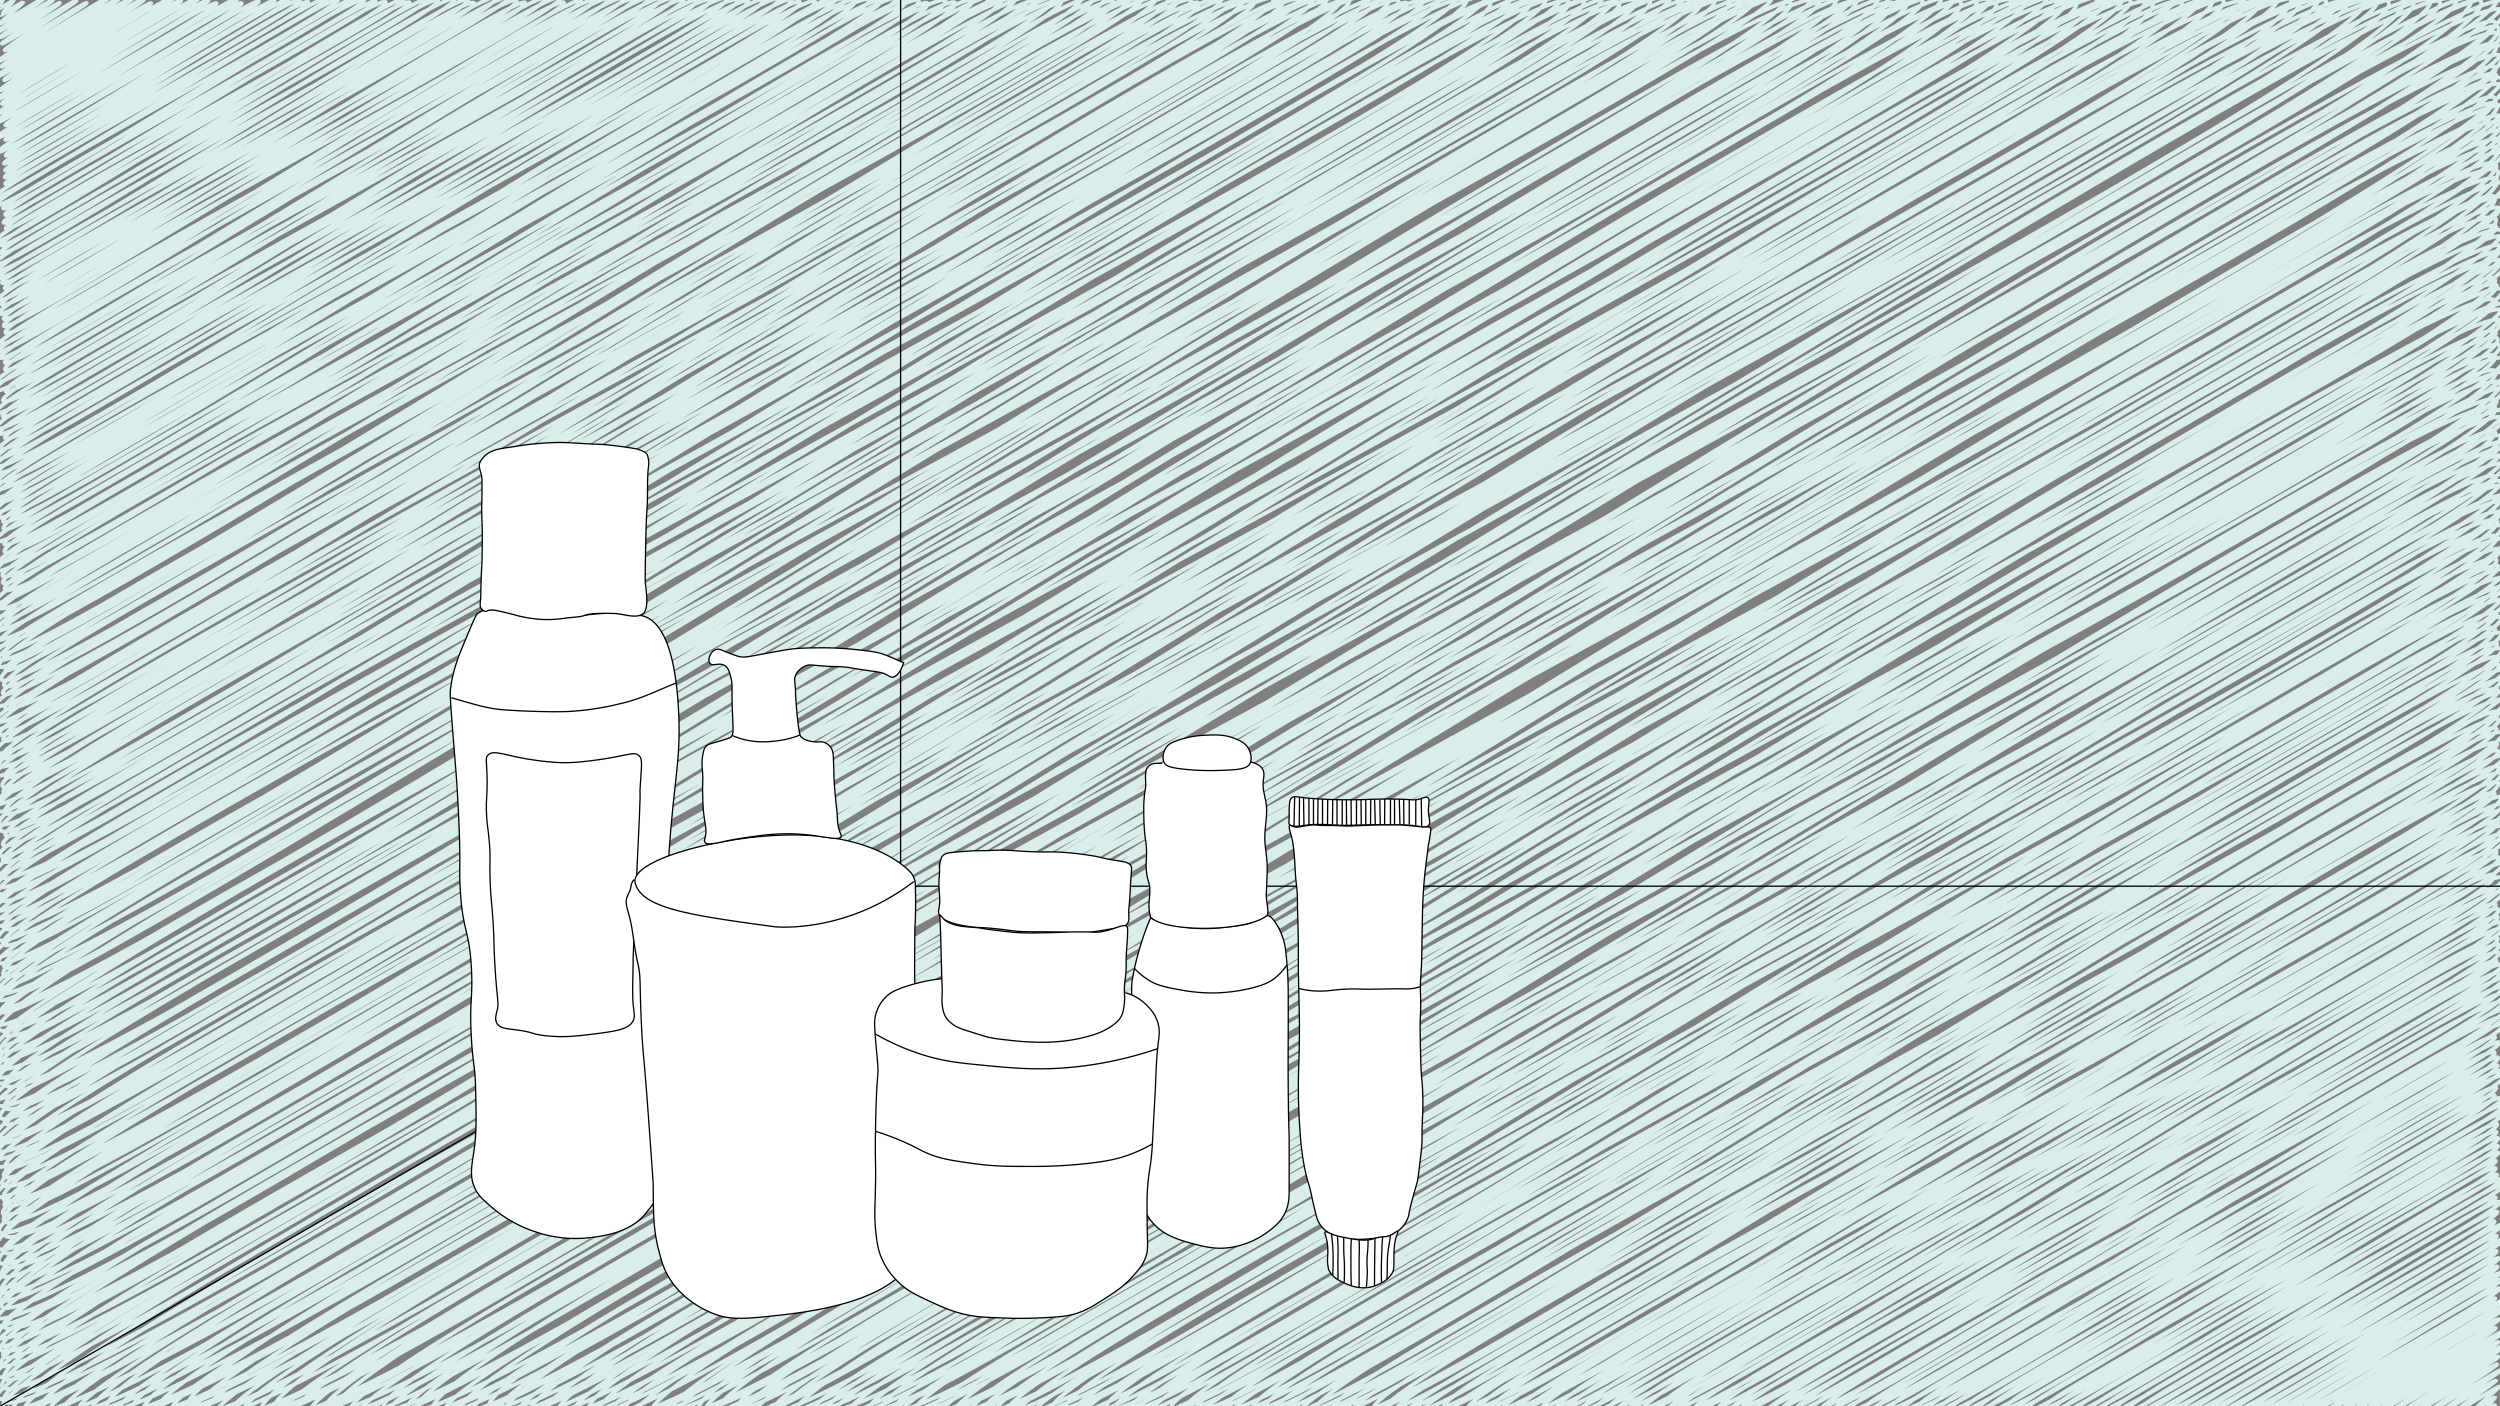 <svg xmlns="http://www.w3.org/2000/svg" viewBox="0 0 1920 1080"><rect x="0" y="0" width="1920" height="1080" fill="#808080" stroke="none"/><defs><style>.cls-1,.cls-2{fill:none;}.cls-1{stroke:#d9eded;stroke-linecap:round;stroke-linejoin:round;stroke-width:3px;}.cls-2,.cls-3{stroke:#000;stroke-miterlimit:10;}.cls-3{fill:#fff;}</style></defs><g id="Layer_3" data-name="Layer 3"><path class="cls-1" d="M-.18,1S2.38-.54,2.4-.5c.14.23-4.71,7.94-4.62,8.11S10.59-.16,10.75.12.66,11.28.82,11.55,17.57,1.19,17.87,1.7-.55,17.63-.21,18.22C.25,19,34.54-3,35-2.12,35.61-1.1-4.72,25-4.19,25.94s44.33-27.09,45-26C41.33.92-.36,27.31.36,28.57S45.18.78,46,2.21c.6,1-45.23,30.1-44.53,31.31C2.28,34.91,58-.85,58.75.45S2.55,36.94,3.54,38.65,65.75.7,66.63,2.23-2.32,44.89-1.15,46.92C.12,49.12,83-3.88,84-2.21,85.25.05-.28,49,1,51.2S90.22-3,91.36-1C93,1.88-4.37,56.63-2.95,59.07-1.37,61.81,101.54-4.63,103-2.1,104.21,0,1.69,59,3.12,61.51,4.43,63.78,108.89-3.61,110.65-.57S-1.49,66,.38,69.25C1.89,71.86,114.78,0,116.17,2.4S-4.71,74.18-3.2,76.8c1.7,2.94,134.88-82.65,137-79.06S-.74,75.83,1.55,79.79C3.64,83.4,137.17-3.11,139.16.34,141.27,4-3.59,83.16-1.3,87.12.59,90.4,151.17-5.38,153.11-2,155.6,2.29-5.71,89.91-3.2,94.25c2,3.51,161.48-97.58,163.36-94.32C162.7,4.32,2.07,92.73,4.07,96.21S163.61-2.2,166.34,2.52C168.85,6.88-6,102.9-4,106.38-1.31,111,181.06-5.47,183.22-1.72c2.6,4.51-182.1,104-179.15,109.07C6.3,111.21,182.69-2.59,185.64,2.52,188.2,7-4.38,112.37-1.79,116.85c2.88,5,197.9-120.4,200.55-115.79S1.59,114.83,4.3,119.52C7.4,124.89,208.39-4,210.86.26,213.52,4.87.55,121.33,3,125.59,5.8,130.42,219.58-5.44,222.17-.95,225.56,4.92,1.31,126.4,3.88,130.85,7.32,136.82,226.6-6.42,230.36.09,234.27,6.86.42,130.61,3.64,136.19S232.83-5.25,236.78,1.59C240.1,7.34,1,136.25,3.94,141.26,7.06,146.67,248.81-8.07,252.26-2.1S-8.33,144.6-4.14,151.84C-1,157.35,256.15-6.57,259.67-.47,263.64,6.42-7.85,150-3.43,157.67S268.07-6.43,271.25-.92-1,154.17,2.36,160.05,275.15-8.43,279.9-.19C283.49,6-.28,157.77,3.93,165.05,7.48,171.21,284.94-5.22,288.42.8,292.24,7.43-1.41,163.94,2.71,171.07,6.63,177.85,291.34-7,296.31,1.56,301.16,10-.23,167.8,4.35,175.74,8.53,183,306.1-7.24,309.9-.66c4.56,7.89-319,177.3-313.69,186.47C.43,193.11,309.33-7.43,314.73,1.91,318.59,8.6-4.49,179.17.83,188.39,5,195.67,324.26-8,328.46-.77,332.85,6.85-3.76,187.09.37,194.25c5.78,10,330.14-204,336-194C341.93,10-9.47,193.1-3.79,202.94S343.23-11,349.1-.8C354.67,8.86-6.84,197.63-1.07,207.63,4.09,216.55,354.24-9.5,359.43-.51,365.5,10-6.22,206.31-1.95,213.7c5.5,9.54,359.77-222.21,366-211.34C369.72,12.12-3.2,209,1.54,217.23,7.48,227.53,375.2-12.67,381.34-2S-1.41,212.68,3.64,221.43C9.28,231.2,385.05-12.76,391.1-2.27,396.1,6.38-7.11,220.67-1.51,230.36,4.84,241.37,390.17-11,396.77.41,403.59,12.23-5.41,222.07,1.47,234,7.74,244.84,397.9-7.44,403.34,2c6,10.43-410.76,227.35-404.07,239C4.86,250.6,413.15-11.83,419.13-1.48,425.58,9.69-4,233.09,2.84,245c5.54,9.61,421.59-258.21,428-247.11C436.75,8.11-4,238.19,3,250.39,8.35,259.65,426.79-9,433.17,2c5.25,9.1-436.25,241-429,253.54S440.7-9.29,446.26.34C452.08,10.43-6.51,253.92-.57,264.2,5.73,275.12,449.1-11.87,456.22.47,461.83,10.19-7.46,259.42-1.35,270,4.25,279.7,461.07-13.6,468.26-1.13,473.77,8.4-6.29,263,.54,274.8,6.07,284.36,473-13.12,479.59-1.78,485.9,9.16-2.25,268.3,3.65,278.51,10,289.49,480.37-12.86,487.36-.76,493,9-4.41,269.45,3.89,283.84,11.15,296.41,492.34-12.4,498.5-1.73,505.7,10.74-9.52,282.63-3.13,293.7,3,304.38,501.34-12.44,507.79-1.28c8.1,14-520.2,285.62-511.3,301C4.28,313.25,509.62-14.92,517.59-1.11,523.93,9.87-3,287.68,4.36,300.47,10.65,311.37,517.82-12.79,525.1-.18,531.28,10.52-5.59,294,2.3,307.71,11.32,323.33,529-11.16,535.41-.08,543.42,13.8-11,303-3,316.84S537.2-14.95,545.82,0C553.45,13.2-6.38,305.28,2.06,319.89,9.07,332,549.77-16,558.29-1.25S-11.51,314.19-2.95,329C5.86,344.27,557.13-16.68,566.79.07,574.17,12.84-7.86,320.25-.56,332.9,7.66,347.13,566.62-13.22,574.7.78,582.41,14.12-3,324.66,3.73,336.33,13,352.44,579.45-13.5,587-.42,594.47,12.51-8.23,331.85-.71,344.87,7.75,359.52,590.7-14.75,598.57-1.13S-11.51,336.65-2.51,352.24C5.19,365.57,600.32-13.67,608.06-.27c8.13,14.09-620.12,341-610.44,357.82C7,373.7,606.83-11.51,614.34,1.49c8.79,15.23-625,345.28-615.59,361.6C6.43,376.39,618-12.64,625.85,1,635.92,18.46-9.2,356.39-1.61,369.54c10.48,18.14,636.41-385,644-371.83,10.37,18-653.88,361.82-644.74,377.64,10,17.27,640.46-394.21,651-375.88C660,19-14.21,364.51-4.23,381.8,6.16,399.8,647.61-16.69,657.2-.07,667.34,17.5-7.67,369.27,1.27,384.75,9.9,399.71,656.8-19.31,667.88-.12,676.1,14.12-13.49,376.06-3.67,393.08,5.14,408.34,667.85-14.69,676.54.36c9.06,15.7-686.91,381.44-678,396.79C8.34,414.21,679-17.26,688.3-1.11,696.36,12.85-7.9,382.8,2.46,400.74,11.06,415.64,688.53-14.11,696.65,0,706.34,16.74-9,385.85,2.76,406.29,11.42,421.29,694.88-18.18,705.65.48,715.86,18.17-13.52,399.79-4.11,416.09,4.9,431.7,703-13.62,712.26,2.5,724.4,23.53-6,401.91,3.19,417.84,12.82,434.52,715.25-18.33,726.11.47,737.24,19.76-7.06,405.46,3.47,423.69c12.16,21.06,719.44-440,730.12-421.54C745.62,23-9.66,416.06-.55,431.83,8.28,447.14,737.29-17.38,747.34,0,758.13,18.72-13.84,417.9-2.15,438.16c8.79,15.23,753-456.82,762.56-440.27C769.83,14.21-7.71,425.63,1.83,442.16,14.13,463.47,759.62-18.35,769.58-1.1,782.3,20.93-9.71,427.06,2.21,447.71c9.18,15.9,764.57-470,776.95-448.57S-8.59,431.44,3.66,452.66C16.56,475,778-24.17,790.91-1.86,801.67,16.78-15.08,444.05-4.15,463,6,480.55,784.33-19.45,796.11,1,807.08,20-11,448.81-.74,466.51,12.86,490.07,800.18-20.77,810.94-2.12,823.31,19.3-17.53,450.54-4.16,473.69,6.37,491.92,802.47-21.39,815.19.64c11.59,20.07-828.93,458.47-817.65,478C7.15,495.3,816.94-26.41,830.79-2.42,845.15,22.46-15.44,458.41-1,483.35,9.57,501.72,828.13-21.42,839.4-1.88,852.89,21.47-18.51,466-4.13,490.93c14.18,24.55,841.75-510.08,852.18-492C859.65,19-16.28,474.21-3.47,496.4,7.64,515.65,844-17.51,854.68,1,869.33,26.31-14.27,484.66-3.92,502.6,9.63,526.06,856.62-18.34,867.06-.26,878.12,18.89-13.76,484-1,506.16,13,530.42,861.85-25.8,876.48-.45,886.89,17.58-15.41,486.38-.73,511.81,10.91,532,872.63-26.36,887.32-.91,900,21.11-6.33,496.24,4.13,514.36,14.74,532.74,883.93-23.27,896.78-1,911.06,23.73-13.89,496,1,521.79,15.45,546.8,893.82-17.89,904.3.27c12.46,21.58-914,504-901.22,526.19C17.46,551.36,902.55-21,914.73.11,927.94,23-10.14,511.16,2.21,532.56,16,556.41,908.73-18,920.52,2.38c13.93,24.13-935.21,520.33-924,539.7C9.07,563.86,924.88-23.82,937.83-1.4,952.52,24.05-10.32,518.76,4,543.55,19.94,571.16,932.75-28.13,948.1-1.54,960,19-15.18,535-4,554.28,9.78,578.21,938.43-27,954.53.86,967.47,23.27-18.59,533.6-3.5,559.74,8,579.61,946.71-27,963.22,1.61,974.55,21.24-12.93,542.78-.64,564.07,10.8,583.87,963.67-25.33,977.81-.84,993.21,25.84-14.14,539.57,2.52,568.42,16.65,592.89,973.62-19.31,985.34,1,999,24.71-17.7,552.94-3.33,577.83,12.75,605.68,982.28-25.91,997.3.12,1009.08,20.51-12.15,558.33,1.22,581.49c15.36,26.6,991.46-606.92,1006.4-581C1021.05,23.69-14.55,564.36-.9,588,15.12,615.76,1001.73-30.1,1018.72-.68,1032,22.23-17.35,571.78-3.74,595.35,10.32,619.7,1013.73-30.47,1030.35-1.68,1048.07,29-10,571.8,4.16,596.28c15.3,26.52,1016.25-623,1032-595.8C1050.38,25.15-13.8,576.67,1.82,603.71,18.89,633.28,1033.63-33.72,1051.69-2.43c14.45,25-1064,585.09-1049,611.11C15.08,630.14,1045.59-24.3,1059-1.16,1072.08,21.59-16.27,594.93-3.33,617.35,9.18,639,1053-24,1066.63-.39,1083.83,29.41-21.87,590.82-3.48,622.69,12.81,650.9,1059.08-25.29,1074,.59,1088.09,25-14.75,592.1,3.83,624.28c16.53,28.62,1064-644.26,1077-621.8C1093.89,25.15-17.15,603.38-.44,632.31,17.33,663.1,1076.52-26,1092.34,1.39c12.87,22.3-1109,606.68-1092,636.13C19.37,670.45,1090.17-27.42,1105.65-.62c13,22.51-1115.43,618-1101.51,642.12,14.8,25.63,1099.18-669,1114.08-643.22C1134,25.6-12.45,623.5,2.22,648.91,17.27,675,1107.32-32.38,1126.05.07,1143,29.34-13.63,633.48-.25,656.65c17,29.49,1122.87-688.88,1140.44-658.44,16.09,27.86-1154.11,635.16-1138,663C18.82,690.08,1131.29-21.37,1144.58,1.64c19.68,34.08-1164,641.61-1148.29,668.9C10,694.31,1142.26-32,1160-1.31,1173.7,22.45-15.54,644.8,1,673.39,20.2,706.71,1156.29-25.79,1170.21-1.68,1186.28,26.16-19.63,649.39-1.72,680.41,17.4,713.52,1161-25,1175.77.59,1195.47,34.71-19.55,654.76-1.52,686,15.08,714.74,1168.28-32.12,1186.78-.07c17,29.39-1200.53,666.44-1186.35,691C20,724.84,1178.66-35.71,1198.75-.91,1213.17,24.06-21.06,669-3.6,699.2,11.2,724.84,1185.91-31.71,1205,1.4,1223.31,33.07-20,675.87-3.1,705.06,13,733,1201.29-25,1216.33,1,1234.59,32.65-17.94,686.09-3.66,710.81,11.44,737,1209.27-36.26,1229.53-1.17,1250.25,34.72-16.37,679,3,712.49,24.34,749.49,1220.07-33.1,1238.64-.92,1258.85,34.08-19,691-1.55,721.33c19.06,33,1223.74-756.08,1245.2-718.91C1261,32.41-15.55,694,2.37,725,21.62,758.33,1235.4-35.49,1256.44,1,1274.83,32.81-22.23,703.29-4.22,734.47c16,27.69,1255-762.24,1271.34-734C1288,36.71-16.82,711.77-1.12,739c17.78,30.8,1264.32-775.33,1284-741.29C1299,25.69-14.11,712.43,3.11,742.26,23.52,777.62,1274.32-32.51,1292-1.88,1311.55,32-19.41,710.45,2.65,748.66,25.09,787.54,1280.9-31.54,1299.17.11,1319.22,34.83-19.94,730.83-4.09,758.28,14.52,790.5,1288.09-30.44,1306.57,1.57,1325.48,34.31-21.35,727.5-1.38,762.08c21.23,36.79,1297.26-796.81,1318-760.93C1332.86,29.33-23.06,729.36-1,767.52c16.76,29,1308.21-804.7,1329.6-767.65C1350.88,38.52-27.33,734.7-4.23,774.71,15.93,809.62,1321.29-28.13,1337.55,0c17,29.4-1352.7,749.33-1336.66,777.1C16.75,804.61,1332.1-27.46,1347.7-.44,1364.54,28.73-25.86,748-3.93,786,17.37,822.85,1343-32.48,1360.68-1.88,1376.44,25.42-23.83,750.4-.74,790.39,22.94,831.41,1350.19-39,1371.62-1.94S-12.42,766,3.8,794.09C27.61,835.33,1358-27.76,1375.3,2.25,1394.56,35.61-19.69,772.21-2,802.8,14.91,832.14,1367.77-42.8,1391.48-1.75,1408.21,27.24-21.85,768.31.58,807.15,20.38,841.44,1373.74-40.66,1397.56.61,1414,29-19.56,779.08.15,813.22,21.17,849.63,1390.42-34.11,1409.76-.61,1432.59,38.92-22.25,782.5-.77,819.71c24,41.55,1403.13-855.17,1422.65-821.37C1440.07,29.86-20.11,797.16-3.23,826.39c23.68,41,1410.88-855.27,1428.5-824.75C1442.76,31.93-26.28,789.74-2.14,831.55c16.93,29.32,1425.76-866,1444.32-833.88C1466,38.85-17.73,795.53,4.1,833.34,27.82,874.42,1431.61-30.91,1449-.85,1474,42.53-23.37,808.52-3.3,843.28,13.56,872.49,1435.12-28.81,1453.14,2.4,1476,42-20.33,816.73-2.14,848.24,21.06,888.43,1445.71-31.23,1464.57,1.43,1486.84,40-19.8,809.77,3.8,850.64,27.11,891,1456.4-34.25,1476.41.42c19.31,33.44-1499,818.31-1476.09,858C20.65,893.65,1467.05-42.89,1490.65-2c22.93,39.71-1506,831.93-1487,864.7C22.81,895.94,1478.32-40.45,1500.72-1.66,1520,31.81-25.11,834.36-3,872.67,22.16,916.23,1485-34.26,1505.74,1.61,1531.83,46.8-22.78,841.69-2.1,877.49,17.93,912.19,1493-43.65,1518.09-.19,1543.69,44.14-24.59,844.57-2.19,883.37,20.05,921.9,1506.76-36,1527.61.14,1545.58,31.27-28.94,846.87-4.18,889.75,14.13,921.45,1514.42-29.76,1532.93,2.3,1557.49,44.84-27.8,851.64-2.64,895.21,19.07,932.82,1521.94-41.4,1546.36.9,1565.59,34.2-17.64,858.69,4.21,896.53c19,33,1531.91-928.16,1550.84-895.38C1577.09,39.33-18.49,866,3.11,903.4c21.25,36.81,1549.36-939,1568.63-905.65,20.49,35.47-1595,868.51-1570,911.91C27.27,953.81,1559.82-39.4,1581.26-2.25,1604.09,37.29-21.83,885.73-2.87,918.58,17.23,953.38,1562.18-39.73,1585.87,1.32,1610.09,43.26-24.37,874,2.7,920.85,29.55,967.35,1573.3-35,1594.57,1.79,1619.32,44.65-17.77,889,3.5,925.81,23.55,960.55,1591-34.92,1610.14-1.78,1635.47,42.1-19.52,894.35,2.27,932.09c21,36.4,1589.88-980.68,1617.05-933.61C1641.07,36.15-24.53,890,3.09,937.8,26.41,978.19,1606.5-41.73,1629.8-1.37c23,39.93-1652.48,908.68-1630.33,947C24.59,989.19,1608.31-47.69,1636.24.68,1656,35-20.95,905.87,3.7,948.56,30.88,995.64,1620-49.14,1647.94-.74,1672.36,41.56-30.74,908.82-2.37,958,25.08,1005.51,1625.05-46.39,1653.09,2.18,1681.38,51.19-17.75,925.62,2.81,961.25,29.28,1007.08,1651.63-35.94,1671.22-2,1691.05,32.34-27.06,923.47-.65,969.22,25.4,1014.34,1653.82-35.88,1675.42,1.54,1700,44.18-20.53,930.32,3.66,972.21,29.5,1017,1669.07-38.21,1690.25-1.54,1714.23,40-26.73,930.75,1.48,979.61,24.5,1019.49,1677.13-38.1,1698.9-.39c26.73,46.3-1727.41,942.45-1701,988.11C23,1031.26,1680.48-46.43,1707.62.59c22.72,39.34-1734.24,942.16-1706,991C28.44,1038.12,1693.08-52,1722.1-1.75,1746.2,40-24.86,955.05,0,998.07,23.62,1039,1698.67-43.54,1725,2.11,1746.85,39.9-26.74,954.93,1.16,1003.26,27.22,1048.39,1710.53-40.19,1735,2.22c22.62,39.17-1767.61,959-1738.69,1009C23.71,1058.71,1722.43-46.22,1748.8-.54c21.87,37.87-1780,971-1753.08,1017.69C19.89,1059,1731.34-49.44,1759.29-1,1789.45,51.2-18.23,982.4,2.69,1018.63,33,1071.13,1736.17-52.64,1766.67.19,1794.24,47.93-31.36,974.34-1.11,1026.73,22.72,1068,1757.33-41.6,1780.32-1.78c28.2,48.84-1804,998.32-1782.82,1035C19.71,1071.66,1758-48.53,1786.3.44,1807.65,37.42-24.91,992.13.77,1036.62,26.78,1081.67,1774-46.77,1799.78-2,1822.18,36.74-20.78,1000.89,2.53,1041.26,28.27,1085.85,1776.73-42.35,1802.4,2.11,1824.89,41.06-26.2,1001.84.76,1048.55,22.12,1085.54,1791.22-45.14,1817.19-.16s-1844,1015.5-1820,1057C19.8,1096,1795-51.39,1825.39,1.29,1847.7,39.93-24.88,1009.88,3.3,1058.68,27.41,1100.45,1804.91-49.58,1834.4,1.49S-25,1018.5,1.75,1064.93C32.16,1117.6,1816.52-50.74,1845.92.19,1877.65,55.15-23.48,1035.48-1.83,1073,27.28,1123.4,1830.6-37.58,1853.38,1.87,1879.49,47.1-22.53,1032.19,2.79,1076.05,30.67,1124.33,1844.35-38.15,1866.42.09,1894,47.78-26.4,1033.16,2,1082.3,30.92,1132.44,1851.11-37.77,1873.83,1.58,1897.06,41.82-18.86,1032.38,10.58,1083.37,34.83,1125.37,1853.8-55.63,1886.2.48,1908,38.24-8.58,1036.54,18.77,1083.92,50.89,1139.55,1874.67-40.33,1897.51-.78c32,55.49-1895.62,1034.72-1867.15,1084C52.78,1122.08,1883.36-37.13,1905.25.79,1936.71,55.27,14.2,1046,36.8,1085.11,64.72,1133.47,1888.33-51.52,1917.62-.78,1941.12,39.93,24,1043.26,47.7,1084.38,78.39,1137.55,1899.77-40.23,1923.73,1.26,1947.16,41.85,37,1043.45,60.12,1083.55,91.23,1137.43,1894.17-40.57,1922.42,8.36c30.12,52.17-1876.45,1029.85-1851,1074C94.7,1122.62,1894.14-21.12,1916.27,17.21c24.82,43-1862.5,1015-1834.12,1064.14C109,1127.81,1896.85-16.66,1918.62,21.06,1949.37,74.32,70.38,1043.39,92.47,1081.65,124,1136.21,1892.13-22.08,1920.15,26.45c25.06,43.41-1844.8,1010.43-1818.5,1056C128.59,1129.1,1893.24-6.07,1916.68,34.53,1947.34,87.63,82.85,1035,110.6,1083,141.54,1136.61,1896.09-11.49,1923.66,36.26,1947.93,78.3,95.71,1038.93,121,1082.76c28.26,49,1774.43-1084.28,1800.33-1039.43,28.05,48.59-1810,1001-1788.49,1038.27C160.94,1130.24,1895.82,16,1916.51,51.8,1940.05,92.57,113.37,1028,144,1081.12,166.51,1120.07,1894.71,19,1917,57.52,1940.47,98.23,124.14,1041.16,148.86,1084c30,51.94,1749.5-1063.13,1772.48-1023.34,25,43.33-1788.59,979.87-1763.2,1023.85C181.74,1125.37,1894.06,17.1,1922.27,66c29.65,51.35-1777.67,981.55-1755.89,1019.27C190,1126.16,1895.14,39.32,1915.85,75.19,1944.18,124.25,154.5,1046,177,1085c30,52,1717.46-1045.15,1740.66-1005C1946.31,129.66,162,1042,186.76,1084.82,212.32,1129.08,1899,39.2,1923.72,82c23.22,40.21-1747.86,956.18-1722.35,1000.35,24.89,43.12,1698.52-1029.8,1719.8-992.93,20.67,35.79-1738.54,944.54-1710.56,993C233.26,1121.64,1891.07,45.34,1920,95.49c24.5,42.43-1724.79,951.52-1702.93,989.39C245.28,1133.71,1899.48,63.34,1921.22,101c21.6,37.42-1719,944.82-1696,984.66,25,43.36,1673.13-1015.39,1694.52-978.33C1943.23,148,216.65,1045.1,238.91,1083.66,261.84,1123.38,1894.41,72,1918.6,113.89,1947,163.05,223.06,1037.52,249.4,1083.13,276.19,1129.54,1900.36,81,1921.56,117.7,1941.91,153,226.28,1036.33,254.85,1085.82,281.71,1132.34,1893,84.9,1916.87,126.26c27.43,47.51-1671.92,915-1647.44,957.35,19.77,34.24,1620.72-1000.67,1648.84-952,26.54,46-1663.28,916.08-1641.55,953.72,20.38,35.3,1617.2-988.77,1641.05-947.46,26.72,46.28-1646.06,903.43-1623,943.31,24.4,42.25,1608.06-975.54,1628.46-940.19,23.73,41.09-1645.9,906.88-1624.55,943.87C318,1118.36,1895.81,116.44,1915.88,151.19c27.68,47.95-1625.42,892.3-1603.1,931,26.71,46.26,1585.68-973.27,1610.7-929.94,24.78,42.92-1631.36,885.8-1604.66,932,27.22,47.16,1580.08-959.15,1600.39-924,19.51,33.79-1612.72,876.26-1586.3,922C355.47,1121.37,1892.63,126.5,1916.58,168c26.63,46.13-1595.54,878.77-1574.51,915.2S1897.89,141,1916.94,173.93c18.11,31.37-1585.39,867.89-1562.11,908.2C380,1125.81,1897.66,136.3,1921.51,177.61c23.63,40.93-1578,869.81-1557.65,905C383.6,1116.82,1900,142.77,1922.92,182.51,1949.19,228,349,1035.16,375.6,1081.18c21.54,37.3,1524.84-927.08,1545.07-892,23.48,40.67-1558.46,854.28-1536.22,892.8,22.08,38.23,1517.26-924.84,1538.41-888.2,21.54,37.31-1561.57,846.05-1535.25,891.63C410,1124.08,1897,161,1919.89,200.71c21,36.41-1542.05,849.93-1522.26,884.2,19.58,33.91,1506.86-912.25,1525.16-880.56,17.78,30.8-1541.82,837.21-1516.3,881.41C428,1123,1896.14,179.88,1916,214.25c24.29,42.06-1520.74,830.43-1497.69,870.37,23.51,40.71,1477.85-902.42,1499.14-865.53,19.12,33.12-1513.59,822-1488.48,865.53C454.57,1129,1900.06,185,1921.85,222.69c19.09,33.08-1499.62,826.8-1480.36,860.16,19.45,33.69,1451.07-893.43,1475.17-851.69C1935,262.89,427.9,1040,452.48,1082.55c18.77,32.52,1452.53-878.7,1469.89-848.64,23.14,40.09-1485,810.33-1462.18,849.84C477.54,1113.81,1898.48,196,1923.3,239,1945.59,277.62,449.54,1055.5,467,1085.79c18.52,32.08,1432-876.36,1453.49-839.17,22,38.05-1463.95,801.23-1442.38,838.59,24.49,42.41,1419.43-863.72,1438.57-830.56C1937.12,290,468.28,1052.56,487.59,1086c20,34.71,1409.71-861.7,1430.4-825.85,21.14,36.62-1440.74,783.63-1417.2,824.41,18.35,31.78,1400.88-850.78,1419.06-819.29,19.93,34.52-1421.61,782.9-1402.56,815.89,18.6,32.22,1380.16-840,1398.83-807.62,19.43,33.66-1417.3,770.74-1394.09,810.94,22.63,39.2,1380.68-844.07,1401-808.87,20,34.68-1407.11,769-1385.81,805.88,19.79,34.26,1359.85-830,1379.28-796.33C1940,325.8,518.12,1043.57,541.77,1084.53c19.43,33.66,1363-831,1382.06-797.93,16.1,27.87-1396.57,757-1372.87,798.06,16.8,29.1,1347.88-827.3,1369.14-790.48,22.89,39.66-1374,751.75-1353.43,787.35C582.36,1108.7,1906.45,269.84,1923,298.46c18,31.17-1372.18,749.26-1351,785.87,19.49,33.76,1324.61-812.71,1345.37-776.76,16.49,28.57-1355.9,746.66-1337.87,777.88,15.62,27,1314.81-810.52,1337.07-772,18.59,32.2-1340.23,737.81-1322.12,769.19,18.46,32,1311.32-797.53,1328.83-767.2,19.69,34.09-1344.79,735.38-1324.72,770.15,19,32.92,1302.68-801,1323.86-764.33,17.24,29.85-1332.42,726.79-1311.31,763.35,17.45,30.22,1289.46-780.26,1305-753.42,19.61,34-1305.95,724.75-1290.66,751.25C643.33,1113.61,1904,307.36,1920,335c22.24,38.53-1301.56,715.12-1283.3,746.75C658.27,1119.14,1906.52,314,1921.53,340c16,27.63-1299.7,715.36-1282,746C661.27,1123.65,1906.54,314,1924,344.34c15,26.05-1289.89,712.13-1273.1,741.21,20.07,34.76,1252.81-769.83,1273-734.94,18.45,32-1273.29,700.58-1255.67,731.09,21.3,36.9,1235.11-760.39,1255.59-724.92C1941,386.49,659.57,1050.19,677.65,1081.51c15.52,26.88,1220.9-746.42,1238.88-715.27,16.69,28.91-1245.36,688-1229.34,715.74C707,1116.21,1903.43,340.44,1920.46,370c15.92,27.57-1242.13,688.6-1227.3,714.29C711.41,1115.85,1903.57,339,1923.65,373.81c18.71,32.42-1242.39,676.35-1222,711.62C716,1110.3,1907,356.37,1921.35,381.23c18.74,32.46-1221.14,678.29-1207.07,702.66C734.23,1118.45,1902.72,351,1923,386.06c20,34.6-1213.87,670-1198,697.4,16.2,28,1177.47-719.55,1194.68-689.75,16.19,28.05-1203.16,658.81-1185.24,689.84C753.74,1117.1,1898.1,366,1917.89,400.25c17.59,30.47-1186.57,653.94-1170.46,681.85C763.14,1109.31,1903.22,373,1921.32,404.36c17.86,30.93-1181.92,649.31-1165.18,678.31C776.05,1117.14,1901.45,384,1917.68,412.06c17.3,30-1169.25,640.4-1151.57,671,13.64,23.64,1138.7-701.24,1157.67-668.38,16.84,29.16-1167.57,638.48-1149.87,669.14C788.85,1109.7,1904.28,394.92,1920,422.14c14,24.28-1154.79,631.92-1137.06,662.62,19.55,33.85,1117.19-684.29,1134.2-654.84,16,27.65-1134.9,631.26-1121.83,653.91C812.67,1113.89,1904.12,409.22,1919,435.05c13.1,22.69-1128.09,617.56-1111.12,647,19,32.91,1099-673.81,1116-644.32,15.84,27.43-1124.8,611.54-1105.72,644.58,13.92,24.11,1087.37-666.84,1104.27-637.55,17.25,29.87-1114.4,613.38-1098.8,640.4s1085.48-655.88,1098.11-634c13.69,23.71-1103.32,610.2-1089.23,634.6,16.59,28.74,1073.34-658,1089.92-629.27,17.09,29.62-1091.07,593.19-1072.67,625.07,18,31.16,1056.68-650.89,1074.35-620.28C1939.3,487.48,837,1055.41,853.94,1084.75c14,24.21,1049.74-637.72,1063.45-614,15.32,26.53-1063.65,586.54-1049.28,611.43,14,24.3,1039.21-631.26,1052.75-607.8C1935.05,499,857.09,1057.32,873.1,1085c14.13,24.47,1025.94-631.72,1043-602.17C1933.69,513.33,867.35,1060,882.36,1086c17,29.48,1023.83-624.71,1038.38-599.51C1934.89,511,883,1054.79,899,1082.46c14.57,25.23,1005.08-611.8,1018.72-588.16,12.65,21.9-1022.56,562.55-1007.81,588.09,12.73,22.06,996.56-609.17,1011.2-583.82,16.3,28.23-1018.2,555.14-1001.77,583.61,15.73,27.24,984.71-602.74,999.53-577.08S911.6,1063.8,924.08,1085.4c12.07,20.91,983.11-595.68,995.27-574.62C1931.67,532.12,925,1059,938.86,1083.07,954,1109.32,1912.18,493.77,1924,514.29c11.6,20.08-990.3,549.07-977.8,570.73,13.87,24,962.36-583.63,974.49-562.62,12.65,21.91-973.81,533.24-958.6,559.59,14.64,25.36,940.29-579.48,956.14-552,15,26-963.82,524.71-947.67,552.7,13.28,23,936.76-578.08,952.88-550.15,11.21,19.41-958.14,529.39-945.4,551.47,13.23,22.9,930.27-573.71,946.12-546.25C1939.25,563.84,974.84,1066,986,1085.37,1002,1113,1905.38,524.31,1918.49,547c13.77,23.85-931.26,515.71-919.14,536.7,15.09,26.15,905.52-555.37,919.63-530.95,11.79,20.43-925,503.89-909.31,531.06,13.29,23,894.05-547.72,907.71-524.06,12,20.86-907.35,500.24-894.51,522.48,11.25,19.49,884.72-544.36,899.26-519.19,13.16,22.8-903.81,502.27-893,521.06,10.66,18.47,875.19-536.14,888.55-513,11.87,20.56-893.91,492.32-880.87,514.91,14.5,25.11,870.14-529.57,881.92-509.17,11.07,19.18-876.63,482.25-863.59,504.83,10.79,18.7,858.19-519.13,868.44-501.39,11.48,19.89-874.83,480-861.28,503.47,10.77,18.64,845.37-514.17,856.67-494.6,14.2,24.59-860.68,475.31-848.79,495.9,11.38,19.71,838.19-512.17,850.42-491,13.5,23.38-851.56,473.74-841.17,491.74,14,24.15,825.06-509,839.2-484.51,13.72,23.76-838.63,466.14-828.18,484.25,14,24.23,815.69-493.34,825.39-476.54,11.3,19.58-819.23,451.89-807.41,472.36,9.71,16.82,801.66-487.61,812.39-469,12.52,21.69-818.21,456.73-808.82,473,11.38,19.7,799.22-485.43,809.61-467.43,12.22,21.18-804.93,445.57-794.29,464,13.53,23.44,784.11-479.23,795.6-459.34,13.47,23.34-800,438.68-787.54,460.34,11,19.06,772.68-470,783-452.08,12.67,21.93-788.22,430.51-774.92,453.55,12.2,21.12,765.56-471.15,778.18-449.29,12.49,21.64-781.3,429.8-769.77,449.77,12.17,21.09,759.67-459.66,768.79-443.86,12.51,21.66-764,425.35-754.88,441.15C1175.53,1098.92,1914.07,629.5,1923,645c10.14,17.55-763.36,423.63-753.47,440.76,11.31,19.58,735.05-453.64,747.72-431.69,9.16,15.87-746.4,410-734.81,430,10.89,18.86,727.05-442.42,736.86-425.42,10.46,18.12-737.82,404.26-725.68,425.3,9.15,15.83,719.13-436.6,728.4-420.54,10.4,18-732.47,402.11-721.22,421.59,8.47,14.67,704-431.78,715-412.79,11.75,20.35-710.31,392-699.94,409.91,8.38,14.52,694.47-428.51,706.4-407.84,11.47,19.86-707.33,393.34-698.34,408.9,8.28,14.34,687.87-418.24,697-402.42,10,17.3-694.08,385.35-685.16,400.8,10.78,18.67,675.12-415.41,686.22-396.19,9.58,16.6-690.38,383.1-681.11,399.17,9.44,16.35,666.32-406.48,675.75-390.14,9.84,17-678.4,374.63-668.64,391.55,11.53,20,659.61-406.89,670.89-387.34,10,17.31-667.8,365.61-656.91,384.48,9.25,16,648-393.23,656.29-378.91,9,15.58-655.4,358.93-644.36,378,9.38,16.25,637.92-389.12,646.93-373.51,10.65,18.44-649.29,361.34-641.14,375.45,8.78,15.21,632.61-386.5,641.82-370.55,8.33,14.43-645.32,352.83-634.49,371.59,10.14,17.57,621.94-380.4,631.17-364.4,9.86,17.07-625.39,346.69-616.83,361.51,8.77,15.19,609.61-371,617.84-356.7,10.24,17.72-619.37,345.24-611.43,359,8.64,15,601.85-369,611.16-352.86,9.88,17.11-610.63,334.21-600.38,352,8.1,14,591.51-358.39,598.82-345.73,7,12.11-595,329.84-586.74,344.14,10,17.25,582.83-355.54,591.07-341.26,8.14,14.09-596.14,329.48-587.51,344.43,7,12.1,578.29-351.15,585.77-338.19,8.49,14.7-582.66,324.55-574.93,337.94,8.39,14.53,570.94-345.76,577.92-333.66,7.61,13.18-574.55,320.31-566.86,333.62,8.13,14.09,556.87-341.11,565.36-326.41,9.23,16-563.68,311.82-555.24,326.43s548.4-337.57,557.47-321.86c8.55,14.81-554.12,306-545.56,320.82,6.87,11.89,535.18-330.38,544.44-314.34,6.62,11.45-539.5,300.72-532.12,313.5,8.21,14.21,526-319.19,532.71-307.56,8.72,15.1-535.73,294.58-527,309.68,7.83,13.56,518.62-318.23,526.76-304.13,6.14,10.64-525.08,291.65-517.66,304.51,6.08,10.53,509.5-312.57,517.47-298.77,7,12.09-508.73,284.8-502.49,295.6,8.48,14.69,489.37-297.67,495.92-286.32,6.8,11.78-492.95,277.71-487.26,287.55,6.82,11.83,484.4-293.33,490.32-283.09,6.64,11.51-488.27,269.92-480.55,283.31,5.56,9.62,469.76-288.54,477.26-275.55s-471.09,261.25-464.15,273.26c5.92,10.25,461.15-279,466.69-269.44,7.56,13.08-461.91,259.5-456.26,269.29,7.4,12.81,450.4-272.83,455.94-263.23,7.18,12.43-452.82,251-445.78,263.18,5.56,9.64,442-269.77,448.35-258.85,5.35,9.27-445.07,249.95-439.78,259.12,6.18,10.69,434.65-268.54,442.27-255.34,6.72,11.64-440.86,246.23-435,256.38,5.06,8.77,422.71-258.11,428.8-247.57,6.83,11.83-426,236-419.28,247.64,5.58,9.65,411.28-253.5,418.23-241.47,7,12.22-414.37,231.84-408.75,241.59,5.44,9.42,407.88-251.93,415-239.6,4.81,8.33-409.91,230.45-404.62,239.62,5.65,9.79,398.25-244.33,404.48-233.53,5.4,9.35-406.23,224.45-399.34,236.39,5.61,9.72,392.76-239.1,398.11-229.84,6,10.38-386.31,214.69-380.28,225.14,5,8.73,371.89-227.08,377.24-217.8,6,10.47-373.9,211.62-369.55,219.14s363-223.47,369-213.06c5.1,8.83-369.33,206.29-364,215.51,5.8,10,360.06-219.8,365.22-210.87,5.67,9.83-354.66,199.46-349.83,207.82S1913.29,871.36,1918.26,880c5.36,9.28-347.6,192.89-341.86,202.83,4.87,8.42,337.39-205.94,342.22-197.58,4.26,7.39-344,191-338.43,200.67,4.25,7.36,332.48-201.49,336.61-194.34,3.79,6.57-330,185.23-325.32,193.34,5.21,9,320-196.49,325.09-187.69,4.9,8.49-320.41,180.62-316,188.16,4.07,7.06,313.25-190,317.22-183.15s-311.33,173.44-306.32,182.12c4.08,7.07,304.21-187.18,309.21-178.52,4.31,7.47-304.47,170.07-299.53,178.62,4.17,7.22,298-182.9,302.68-174.75,3.52,6.1-296.67,166.28-291.93,174.48,5,8.58,280.1-172.55,284.79-164.43,3.44,6-279.86,156.94-275.56,164.39,4.15,7.19,274.26-169.09,278.91-161,4.1,7.09-272.68,156.06-269.35,161.83,3.56,6.16,263.53-160.71,267.24-154.29,4,6.87-255.44,146.54-252.43,151.75,4.25,7.36,246.17-151.52,250.24-144.47s-247,139.48-243.06,146.39c3.11,5.38,247-149.35,249.93-144.29,3.39,5.87-243.42,139.08-240.16,144.73,3.49,6,231.85-141.29,235.07-135.71,3.82,6.63-229.41,132.08-226.72,136.75,2.86,4.94,230.74-139.73,233.56-134.85s-226.75,128.49-223.17,134.69c2.82,4.89,212.93-130.34,216.14-124.79,3.44,6-207.53,118.25-204.12,124.16,3.29,5.7,202.93-123.55,205.69-118.76,3.09,5.36-192.93,111.48-190.41,115.85,3.1,5.37,187.22-113.28,189.46-109.39,3.26,5.65-188.26,108.33-185.44,113.23,2.39,4.13,185.3-112,187.46-108.23,2.29,4-179.5,103.11-177,107.44,2.31,4,175-106.76,177.5-102.48,2.89,5-167.49,96.51-164.68,101.38,2,3.52,161.09-99.32,163.82-94.59,2.63,4.55-153.86,89.65-151.71,93.38,2.41,4.18,146.59-88.88,148.43-85.69,1.92,3.34-139.45,81.43-137.58,84.67,2.21,3.83,143.56-87.15,145.41-83.95,2.31,4-137,81.34-135.34,84.29,2,3.52,132.9-81.49,135-77.92,1.62,2.81-128.45,75.85-126.52,79.19,1.78,3.08,119.59-73.84,121.66-70.25,1.87,3.25-110.56,65.19-108.79,68.26,1.56,2.7,104.63-64.69,106.48-61.48,1.57,2.72-104.91,63.13-103.43,65.7s109.41-66.25,110.74-63.94c1.72,3-99.92,59.52-98.18,62.54,1.21,2.1,91.66-55.7,92.86-53.61,1.33,2.3-81.09,49.95-80.07,51.71s84-51.73,85.42-49.32-79,48.58-77.76,50.64,71.24-43.94,72.46-41.84c1,1.75-65.84,41.09-64.8,42.89s63.13-38.46,64-37c.65,1.12-53.08,35-52.37,36.27s54.37-32.9,55-31.77c.76,1.33-48.86,32.61-48.23,33.71s44.07-26.76,44.64-25.77c.47.82-34.3,24.78-33.77,25.69s36-22,36.47-21.05c.3.51-18.49,16.13-18.14,16.75s14.5-9,14.77-8.53-10.13,11.32-9.92,11.68,9.86-6.11,10-5.8c.08.14-2.56,6.65-2.46,6.83s4.49-2.66,4.52-2.6"/><polyline class="cls-2" points="0 1080 691.65 680.49 691.65 417.59 691.65 261.28 691.65 109.7 691.65 0"/><polyline class="cls-2" points="691.65 680.61 1567.86 680.61 1920.01 680.61"/><path class="cls-3" d="M366.32,471.65c12.46-10.34,27.26,5.46,64.06,3,16.32-1.1,28.38-5.21,52.31-3,6.75.62,10.13.93,12.81,2,7.07,2.81,22.59,12.84,25.63,72,1.79,35-2.68,50.1-6.41,97-2.08,26.15-2.52,44.5-3.2,73-1.53,63.61,2,66.69,0,122-1.24,33.53-4.27,79-4.27,79s-8.24,11.93-12.81,17c-12.34,13.65-32.91,15.92-42.71,17a94.56,94.56,0,0,1-41.64-5,97.94,97.94,0,0,1-34.16-20c-5.08-4.47-8.18-7.25-10.68-12-5.2-9.9-2.76-18.74-1.07-31,1.84-13.27,1.58-24.52,1.07-47-.4-17.56-2-17.33-3.2-38-1.74-29,1.28-30.56,0-54-1.64-30-6.58-27.69-8.54-60-1-17,.33-17.6-1-50.1-.26-6.57-.77-18.8-1.89-34.87-.75-10.82-1.17-14.58-2.82-35.74-1.53-19.6-2.29-29.47-1.89-33.09,0-.3.19-1.57.45-3.3,1.74-11.62,4.95-20.64,10.86-34.65C362.75,478.84,365.51,472.32,366.32,471.65Z"/><path class="cls-3" d="M369.13,354.13c6.34-10.26,16.63-9.34,30.32-11.88a233.29,233.29,0,0,1,30.25-2.44c9.6.11,19.9,1.15,32.58,1.5,3.28.1,20.05,2.11,26.56,3.47.84.17,6.84,1.94,8,4.05s1.56,6.44,1.36,8c-1.53,12-.4,22.26-1.3,34-.57,7.38-.88,21.4-1,27.68-.18,7.74-.57,26.93-.26,29.46,1.15,9.46,2.42,20.25-2,23.54-5.35,4-15.66-.44-22.52-.36-1.25,0-16.67-.68-21.91,1.41-3.95,1.57-10.43,1.41-15.77,2.27a86.77,86.77,0,0,1-17.68.89,105.45,105.45,0,0,1-17.17-2.6c-4.39-1.27-17.37-4.53-20.14-4.64-5.14-.2-4.58,2.39-7.57.17-3.42-2.53-1.61-5.59-1.66-11.75,0-.37.33-16.24.77-21.53.33-3.93.41-20.88.4-24.94,0-8.54-.66-16.53-.4-23s.07-14.31.19-18.37C370.35,362.7,366.3,358.71,369.13,354.13Z"/><path class="cls-3" d="M346.58,535.86c11.9,3.32,25.84,8,38.21,9.1,15.31,1.3,41.92,2.13,53.63,1.35a209,209,0,0,0,36.81-5.62c18.19-4.11,28-9.84,44.07-16.13"/><path class="cls-3" d="M374.67,580c4.61-5,13.9,1.06,38.18,4.11,8.7,1.09,18.67,2.34,31.72,1.17,13.28-1.19,25.84-3.52,25.84-3.52,13.4-2.49,17-4.19,20-1.76,3.57,2.91,2.12,8.4,1.17,25.84-.44,8.26.69-7.81-.58,22.91-.88,21.27-1.22,24.35-1.76,37.59-.84,20.33-.35,19.88-1.18,37.59-1,20.63-1.5,18.46-1.76,31.13-.44,21-.65,31.56,0,37,.77,6.46,1.49,8.69,0,11.75-3.33,6.84-13,8.17-32.31,10.57-10.76,1.34-20.71,2.51-34.06,1.17-12.57-1.26-9.1-2.83-24.08-4.69-6.7-.83-11.79-1.07-14.1-4.7-2-3.2-.72-7.18,0-10,1.69-6.57,0-5.79-1.76-36.41-.94-16.49-.27-13.76-1.18-29.37-1.07-18.53-1.79-18.57-2.35-32.31-.7-17.49.47-17.18-.58-30.54-1-12.52-2.13-14.26-2.35-25.25-.19-9.5.63-9.91.59-21.74C374,584.33,372.48,582.35,374.67,580Z"/><path class="cls-3" d="M487.09,675.59a6.72,6.72,0,0,0-1.91,2.68,8.58,8.58,0,0,0-.6,2.49c-.25,2.61-2.21,6.21-2.84,7.7-1.58,3.78-.53,7.86.88,12.6,3.65,12.24,4.08,25.27,7,37.71,2.85,12.14,1.39,13.82,3,47.9,1.2,25.26,1.84,20.87,6,79.5,2,28,3,42.07,3,42.8.38,19.21-.65,33.81,5,54,1.77,6.33,2.72,9.72,5,14.27,10.87,21.65,32.22,30.26,39,32.61,11.8,4.1,24.69,2.79,50,0,37.44-4.12,56.68-11.32,64-14.27,7.73-3.11,21.72-9.32,33-22.42,5-5.75,6.92-10,8-13.25,3.51-10.67.53-20-1-26.5-1-4.09-.25-2.35,0-46.88.16-27.95-.18-24.5,0-57.07.12-21.27.28-24.49,0-34.65-.52-19-1.43-20.23-2-38.73-.29-9.34-.19-21,0-43.83,0,0,1-9,.35-33.08,0-.1,0-.25,0-.43,0-.35-.07-.88-.17-1.53,0-.13-.06-.31-.1-.52l-.14-.58a19.39,19.39,0,0,0-2.4-5.15c-.63-.93-27.48-33.51-105-29.34-48.46,2.61-107.79,18.92-107.5,35.07a6.94,6.94,0,0,0,.26,1.69c5.07,18.86,40.92,24.37,101.81,32.66,3,.41,4.52.61,5.43.72,0,0,51.55,5.54,103.07-32.12,0,0,.41-.31,1-.69.86-.61,1.16-.77,1.73-1.21.23-.18.58-.45,1-.81"/><path class="cls-3" d="M545.17,509.44c-1.49-1.85-.41-5.2.43-6.8a7.49,7.49,0,0,1,4.25-3.83c2.09-.6,3.84.22,6.38,1.28,0,0,5.15,2.15,10.2,3.82,3.93,1.3,6.89.72,15.31-.85,9-1.67,17.41-3.25,20.84-3.82,8.86-1.5,15.24-1.58,25.94-1.71a241.44,241.44,0,0,1,28.07,1.28c11.8,1.26,17.69,1.88,24.66,4.68C684.84,504.93,694,509,694,509s-3.12,10.13-8.08,11.05c-1.75.33-2.6-.7-5.53-2.12-3.42-1.67-5-1.63-17-3.41-11.56-1.72-9.55-1.68-13.61-2.12-7.72-.84-7.32-.13-17-.85-9.39-.71-11.12-1.48-14.46,0-.61.27-6,2.76-7.65,8.08-.56,1.84-.35,3,0,6.8.62,6.83-.12,2.55.85,14.89.35,4.41.72,8.49,1.28,13.18,1.13,9.59,1.7,10.61,2.55,11.48,3.83,4,12.28,3.84,12.75,3.83a12.17,12.17,0,0,1,5.11.42,10.57,10.57,0,0,1,5.1,4.26c1.47,2.35,1.59,4.63,1.7,7.22.29,7,.44,10.56.43,12.76,0,4.52.4,9.25,1.27,18.71.77,8.29,1,7.77,1.28,12.76a51.11,51.11,0,0,0,.85,8.93c1.18,5.55,2.71,6.36,2.12,7.66-1.74,3.83-16-1.45-36.57-2.13a162.17,162.17,0,0,0-25.09,1.27c-15.77,2-24.66,3.83-24.66,3.83-9.68,2-16.55,4-18.29,1.28-.7-1.09-.09-2.21.43-4.68,1.13-5.39-.2-7.49-1.28-17-.59-5.27-.69-9-.85-15.73-.23-9.76.38-8.42,0-14.89-.32-5.48-.89-8.75,0-14,.61-3.58,1-5.49,2.55-7.23,1.77-1.92,3.54-2,11.06-4.25,4.88-1.47,7.33-2.22,8.08-3,2.17-2.22,1.69-4.92,1.28-16.16-.26-7-.4-10.64-.43-15.31,0-7.31.22-9.73-.85-14s-1.89-7.63-4.68-9.36C552.31,508.46,547.33,512.11,545.17,509.44Z"/><path class="cls-3" d="M562.37,564.87a59.09,59.09,0,0,0,13.31,4,64.46,64.46,0,0,0,18,.42,72.29,72.29,0,0,0,17.42-3.57c1.39-.48,2.53-.93,3.33-1.25"/><path class="cls-3" d="M883.63,705a111.58,111.58,0,0,0,40.26,8.18c.6,0,1.92,0,3.62,0,3.12-.07,5.72-.25,14.62-1.24,6-.67,9.65-1.13,14.08-2a26.78,26.78,0,0,0,4.17-1.11c3.16-1.15,4.1-2.28,8-4,2.43-1.1,3.64-1.66,4.62-1.62,3.17.13,5.45,3.61,7.55,6.92a48.83,48.83,0,0,1,6.92,20.76,276.31,276.31,0,0,1,1.88,31.46c0,13.91.05,20.87,0,30.82-.07,15.59-.12,27.65,0,41.52.15,16.12.23,24.18.63,35.23.15,3.9.13,17.06.09,43.37,0,6.11-.08,11.93-3.25,18.43-3.49,7.15-8.79,11.13-13.55,14.64a64.51,64.51,0,0,1-29.82,11.92c-10.85,1.24-18.73-.85-29.81-3.79-14.52-3.86-20.69-8.55-22.23-9.76a38.88,38.88,0,0,1-10.3-11.38c-3.19-5.57-3.56-9.91-4.88-28.73-1.29-18.51-1.62-23.85-1.62-23.85-.93-14.88-1.39-22.32-1.63-26-1.6-25.14-1.84-26.18-2.17-35.24-.21-5.92,0-3.86-.54-22.77-.19-7.22-.23-14.46-.54-21.68s-1.25-16.47,0-23.31c.08-.46,1.26-6.84,1.26-6.84s.85-3.75.91-4a239,239,0,0,1,7-23.85C880,713.87,881.58,709.78,883.63,705Z"/><path class="cls-3" d="M959.16,584.77c3.44.8,7.29,2.07,9.64,4.7,2.8,3.13,1.76,6.8,1.41,10.13-.83,7.76,1.93,12.42,2.48,20.47.5,7.29-1.41,15.93-1.31,24.11.08,6.47,1.7,14,1.84,21,.1,5.66-.62,18.16-.7,22.47-.09,4.86,2.57,13.81.38,15.59C958.05,715.36,897,716.46,884,704.76c-1.64-1.48.14-.24-.58-1.76s-.64-2.65-.91-5.07c-.47-4.14.64-9.89.58-14.58a25.13,25.13,0,0,0-.32-3.62c-.32-1.64-.93-3.24-1.35-4.92a44.55,44.55,0,0,1-.85-4.74c-.17-1.37-.28-2.85-.31-4-.1-3.46.25-7.53.3-10.66,0-1.91-.16-5-.24-5.89-.31-3.77-.62-4.43-1-8-.35-3.17-.4-3.55-.69-8.74-.13-2.17-.43-14.29,0-18.47.16-1.4.29-4.34.56-5.64s.49-3,.61-4,.09-2.86.09-3.16c-.06-3.78-.68-9.19,1.27-11.9,3-4.13,7.16-3.17,11.33-3.52"/><path class="cls-3" d="M871,743.44a54.27,54.27,0,0,0,13.47,10.65c1.62.9,6.68,3.57,21.2,6a135.41,135.41,0,0,0,27.5,2.49,132.42,132.42,0,0,0,24.07-2.84c13.9-2.92,18.74-6.19,20.92-7.82a45.59,45.59,0,0,0,10.31-11"/><path class="cls-3" d="M894.32,586.11c-2.08-3.51-1-8.69,1.26-12,1.8-2.56,4.26-3.8,7.55-5a71,71,0,0,1,21.39-4.4c9.31-.45,16-.7,23.9,2.52,4,1.61,8.32,3.47,10.7,8.17.28.57,3.32,6.77.63,11.33-2.48,4.2-10.08,4.54-25.17,5a185.28,185.28,0,0,1-21.39-.63C897.62,589.85,895.39,587.91,894.32,586.11Z"/><path class="cls-3" d="M722.28,664.85c6.31,1,15.36,2.36,26.37,3.32,6.21.54,4.48.22,33.31,1.47,14.63.64,22.37,1,31,.37,1.1-.08,4.85-.39,10.18-.74,6.43-.41,9.64-.62,13.42-.73,10.87-.32,12.41.6,19.43,0a71,71,0,0,0,12.49-2.21"/><path class="cls-3" d="M720.85,701c1.75,7.39,17.74,9.77,24.07,10.71,6.6,1,7.17.26,20.14,1.59,7.13.73,7.9,1,13,1.58,10.36,1.1,14.12.54,29.21.8,14.81.25,13.85.83,25.66.79,2.09,0,10.08-1.32,26.06-4,2-.33,5.38-.93,7.1-3.57,1.35-2.07.78-4,.79-9.12,0-2.14.1-.43.79-10.32.63-9,.33-7.37.79-13.89.58-8.32.94-9.22,0-10.71-1.76-2.79-5.11-3-13.42-4.37-11.31-1.88-7.84-2-18.16-3.57-4.35-.67-11.7-1.78-21.32-2.38-9.45-.59-9.38,0-22.1-.4s-13-1.06-23.29-1.19c-9.21-.11-7,.41-19,.4,0,0-5.74,0-18.55,1.19-4.13.38-6.75.71-8.69,2.78-1.06,1.12-1.38,2.85-1.72,4.13a20,20,0,0,0-.65,5.79c.17,6.76-.72,6.06-.39,14.28.26,6.53.85,8.2.39,13.1S720.47,699.45,720.85,701Z"/><path class="cls-3" d="M723.46,751.57A140.65,140.65,0,0,0,697.6,757c-11.14,3.44-15,6.18-18,9.43a29.32,29.32,0,0,0-7.22,13.47,30.8,30.8,0,0,0-.6,8.75c.77,14.59,2,23,2.41,30.31.38,6.71-.35,4.73-1.21,26.27-.38,9.6-.49,16.66-.6,22.9-.4,23.86.36,23.7,0,42.43-.3,16-1,21.2,0,33s2.41,17.07,4.21,21.56a55.06,55.06,0,0,0,12,18.18c7.43,7.78,14.4,11,27.06,16.84,7.8,3.6,15.26,7,25.86,9.43,8.57,1.93,15.74,2.18,30.07,2.69,5.37.19,13.38.46,24,0,15.92-.68,23.88-1,32.48-4,7.7-2.7,12.92-6.08,22.25-12.12,6.95-4.51,12.53-8.17,18.64-14.82,4.87-5.3,8.44-9.18,10.82-15.49s1.37-9.47,1.21-29c-.11-12.62-.17-18.93.6-27.62.93-10.58,1.88-11.28,3-24.24.4-4.6.41-6,1.21-20.88.38-7.2.77-14.49,1.2-21.55.81-13.47.8-27,2.4-40.42.8-6.58,1.53-10.67,0-16.16-2.13-7.7-7.12-12.45-9.62-14.82a35.9,35.9,0,0,0-15.63-8.75"/><path class="cls-3" d="M671.87,793.87a182.88,182.88,0,0,0,37,16.28c16,5,27.72,6.2,48.25,8.18,21.42,2.06,42.08,3.94,69.19,1a289.87,289.87,0,0,0,41.79-7.64c8.39-2.19,15.49-4.44,20.94-6.31"/><path class="cls-3" d="M672.22,868.81c4.08,1.25,10.18,3.26,17.39,6.23,9.45,3.89,15,7,19,9,11.83,5.84,22,7.23,40.06,9.7,15.22,2.08,26,2.08,43.58,2.08a371.27,371.27,0,0,0,47.1-2.77c10.54-1.32,17.84-2.74,26-5.54a109.44,109.44,0,0,0,19.69-9"/><path class="cls-3" d="M721.62,702.72c-.22.14,0,.84.08,1.17.23.85.39,5.14.7,13.72,0,.75.05,1.3.07,1.78.06,2,.09,3.84.26,10.57l.53,20.44c.11,4.25.46,8.51.34,12.77-.12,3.72-.38,6.28.26,10.22a21.25,21.25,0,0,0,2.17,7.19c.46.85,2.08,3.66,6.49,6.64,3.16,2.15,6,3.07,11.57,4.81,8.85,2.78,13.27,4.17,13.94,4.33,5.38,1.28,9.34,1.71,17,2.53a212.27,212.27,0,0,0,22.55,1.54,146.1,146.1,0,0,0,19.72-.94,117.89,117.89,0,0,0,21.21-4.39,53.22,53.22,0,0,0,14.83-6.78c5-3.41,6.66-5.88,7.32-7,2.06-3.54,2.43-7,2.87-11.15.55-5.28-.23-5.66.07-12.36.26-5.94.9-6.1,1.24-12.81.26-5.09-.12-4.7.12-10.66.18-4.56.46-6.3.84-13.23.44-8.25.2-8.86-.25-9.37-2.63-2.9-8.87,2.16-20.43,3.95-4.07.63-3.09,0-16.58,0-9.59,0-10.08.36-24.86.65-9.33.18-14.1.27-19,.07-6.64-.28-11.88-1-20.58-2-11.69-1.42-10.08-1.71-15.85-2.14h-.15c-7.17-.56-10.76-.82-14.27-1.86s-6.51-2-9.08-4.6C723.67,704.57,722,702.45,721.62,702.72Z"/><path class="cls-3" d="M990.11,632.85c1.62,2.88,9.07,1.5,12.48,1,10.6-1.68,21.46.22,32.18,0,23.17-.48,22.89-.52,25.93-.48,14.88.21,22.31.32,23.54.48,7.15,1,10.94,2.25,13,0,2.3-2.56-1.1-5.95,0-15.85.25-2.29.67-4.3-.48-5.28-1.4-1.19-3.9.11-6.73,1-3.93,1.17-4.66.32-16.81,0-5.49-.15-9.52-.08-14.41,0-7.56.12-8,.34-15.85.48-6.86.12-12.09,0-14.4,0-4.77-.09-8.44-.16-13.45-.48-7.23-.47-10.85-.71-13-1-6.35-.77-8.44-1.48-10.08,0s-1.64,3.61-1.92,8.16c-.17,2.55.12,2.73,0,6.73S989.67,632.08,990.11,632.85Z"/><path class="cls-3" d="M994.31,611.82l-.52,22.73"/><path class="cls-3" d="M998,612.13q-.08,11.18-.17,22.34"/><path class="cls-3" d="M1001.09,612.55q.18,10.58.35,21.15"/><path class="cls-3" d="M1005.27,613v20.46"/><path class="cls-3" d="M1008.74,613.22v20"/><path class="cls-3" d="M1012.22,613.44q-.09,9.84-.17,19.67"/><path class="cls-3" d="M1015.7,632.83V613.44"/><path class="cls-3" d="M1019.7,613.88q-.09,9.72-.17,19.43"/><path class="cls-3" d="M1023.53,614l-.18,19.3"/><path class="cls-3" d="M1026.83,614.09v19.58"/><path class="cls-3" d="M1030.83,614.15v19.66"/><path class="cls-3" d="M1034,614.18q.09,9.75.17,19.49"/><path class="cls-3" d="M1037.61,614.18q.09,9.75.17,19.49"/><path class="cls-3" d="M1041.78,614.14v19.52"/><path class="cls-3" d="M1045.26,614.18l.18,19.41"/><path class="cls-3" d="M1048.91,614.18v19.13"/><path class="cls-3" d="M1052.74,614.09l-.17,19.22"/><path class="cls-3" d="M1055.7,614.09q.25,9.61.52,19.22"/><path class="cls-3" d="M1059.7,614.09q.16,9.61.34,19.24"/><path class="cls-3" d="M1063.52,613.57q-.09,9.73-.17,19.48"/><path class="cls-3" d="M1067.87,613.57v19.74"/><path class="cls-3" d="M1071,613.59v19.72"/><path class="cls-3" d="M1074.65,613.68q.25,9.81.52,19.63"/><path class="cls-3" d="M1078,613.81l.18,19.65"/><path class="cls-3" d="M1082.3,614.05v19.28"/><path class="cls-3" d="M1087.31,614.23V634"/><path class="cls-3" d="M1091.52,613.27q.17,10.77.34,21.53"/><path class="cls-3" d="M990.49,634c-1.33.9.78,5.15,2.22,12.16a115.07,115.07,0,0,1,1.41,12.36c.54,6.29.29,6.32.81,13.17.64,8.62,1.08,9.17,1.41,15.8.16,3.32,0,2.8.2,11.55.14,7.47.23,7.82.4,15.81.07,3.48.17,8.14.2,14.18,0,5.69,0,6.67,0,12.16s.11,9.25.2,14c.55,26.21.58,25.19.61,29.38,0,2.12.08,11.39-.2,23.51-.26,11.25-.59,14.88-.61,25.53,0,7.37.13,12.62.2,15,.06,1.79.26,7.91.81,16.21.6,9,.91,13.68,1.82,20.26.44,3.21,1.21,8.72,2.82,15.81,1.91,8.44,2.43,7.72,4.23,16,.69,3.15,1.64,8,3.43,15,1,4,1.46,5.38,2.42,7.09a22.48,22.48,0,0,0,8.47,8.31c5.19,3.13,9.87,3.6,16.33,4.26,5.94.6,10.28.2,18.95-.61,6.45-.6,9.47-1.27,12.7-2.84a24.86,24.86,0,0,0,6.85-4.86,23.4,23.4,0,0,0,5.25-8.31c.64-1.83.43-2,1.41-6.48.38-1.75.77-3.31,2-7.91,3.18-11.72,3.17-10.7,3.83-13.77.43-2,.9-5.92,1.82-13.78.85-7.3,1.28-11,1.41-12.77.42-6.05.06-6.66.4-17.42.2-6.23.31-5.62.41-10.14.17-8-.08-14-.21-16.61-.3-6.28-.55-5.74-1-13-.32-5-.42-9.78-.61-19.25-.16-8.08-.24-12.13-.2-16.41.08-8.19.38-8.65.4-16.21,0-8.19-.32-8.35-.2-15,.12-6.31.43-6.32.81-15.19.16-3.72.24-8.42.4-17.83.14-8.07.1-7.51.2-13,.19-9.84.28-14.75.61-20.87.44-8.31,1-14.53,1.21-16.21.41-4.22.81-7.41,1.61-13.78.94-7.54,1.41-11.31,1.61-12,.3-1,.67-3.55,1.41-8.71.16-1.06.32-2.28-.4-3s-2.33-.49-4.64-.41c-.76,0-.36,0-6.25-.6-3-.3-6.35-.63-8.87-.81-1.94-.14-4.12-.25-11.89-.21-5.21,0-8.93,0-14.52.21-11.57.32-11.43.69-17.74.6-5.6-.07-6.2-.37-12.7-.4-4.3,0-6,.09-9.48-.2a32.93,32.93,0,0,0-3.83-.21,42.66,42.66,0,0,0-6.45.81c-5.44.89-6,1-7.05.81C992.1,634.78,991.25,633.48,990.49,634Z"/><path class="cls-3" d="M1020.46,975.34a34.72,34.72,0,0,1-.92-6.55c-.15-3.41.31-4.25.23-8.3a41.13,41.13,0,0,0-.69-7.55c-.85-4.38-2.06-6.06-1.37-6.79s2.67.77,6.63,2.26a64,64,0,0,0,8.47,2,88.17,88.17,0,0,0,10.52,1.76,32.3,32.3,0,0,0,9.61-.25c2-.43,1.74-.63,4.34-1.26,5.35-1.31,6.17-.4,9.38-1.51,4.2-1.46,6.21-4.2,6.86-3.52.48.49-.62,1.91-1.6,5.53a39.73,39.73,0,0,0-1.14,7.3c-.16,1.77-.19,3.38-.23,6.54-.11,7.88.15,9.39-.92,11.83a14.6,14.6,0,0,1-2.74,4,20,20,0,0,1-6.18,4.53,28.82,28.82,0,0,1-8.92,3.27,28,28,0,0,1-11.66-.5,41.41,41.41,0,0,1-9.61-3.78,23.14,23.14,0,0,1-5.72-3.52,20.66,20.66,0,0,1-4.34-5.53"/><path class="cls-3" d="M997.4,759.08a61.2,61.2,0,0,0,10,1.8,73.87,73.87,0,0,0,14.44-.16c2.52-.26,4-.54,7.74-.82,1.63-.13,3.76-.25,6.69-.33,6.35-.17,8.16.13,15.14.16,2.44,0,.94,0,11.09-.16,4.1-.05,8.21-.24,12.32-.17,4.5.08,6.83.28,10.56-.32a37.48,37.48,0,0,0,5.46-1.32"/><path class="cls-3" d="M1023.53,979.43c.31-5.22.36-9.72.32-13.28,0-2.32-.07-5.66-.4-10.08-.25-3.31-.58-6.15-.88-8.38"/><path class="cls-3" d="M1027.6,982.46c-.16-10.45-.1-16.2,0-19.58,0-.8.11-3.18,0-6.37-.09-2.93-.31-5.34-.48-7"/><path class="cls-3" d="M1032.31,985a180.37,180.37,0,0,0,0-18.69c-.09-1.25-.28-3.48-.32-6.64,0-1.21,0-2,0-6.64v-2.76"/><path class="cls-3" d="M1037.82,987.37c-.24-4.89-.3-8.82-.32-11.51,0-1.75,0-1.61,0-7,0-6.1,0-6.82,0-8.91s.1-5,.32-8.61"/><path class="cls-3" d="M1043.8,988.85c0-6.34,0-11.38,0-14.9,0-4.84,0-5.54,0-7.72.07-3.64.22-5.74.16-9.47,0-1.89-.1-3.44-.16-4.45"/><path class="cls-3" d="M1049.31,988.93a104.21,104.21,0,0,0,.72-14.81,77.44,77.44,0,0,1-.08-8.66c.17-2.72.47-4.47.63-8.22.09-2.09.1-3.81.08-4.93"/><path class="cls-3" d="M1055.61,987.37c0-6,.07-10.7.08-13.89,0-5.56,0-6.72.08-9.15.06-2.62.13-4.38.16-7.52,0-2.43,0-4.4,0-5.67"/><path class="cls-3" d="M1061,985c-.14-4.7-.18-9.69-.08-15,0-2.32.2-4.57.32-9.21,0-1.51.06-2.81.16-4.66.13-2.65.33-4.8.48-6.22"/><path class="cls-3" d="M1065.19,982.7c.21-5,.27-8.81.28-11.48,0-1.64,0-3.56.18-6.25s.46-4.65.65-6c.34-2.4.53-3.19,1.22-7.62.2-1.31.36-2.38.46-3.07"/></g></svg>
